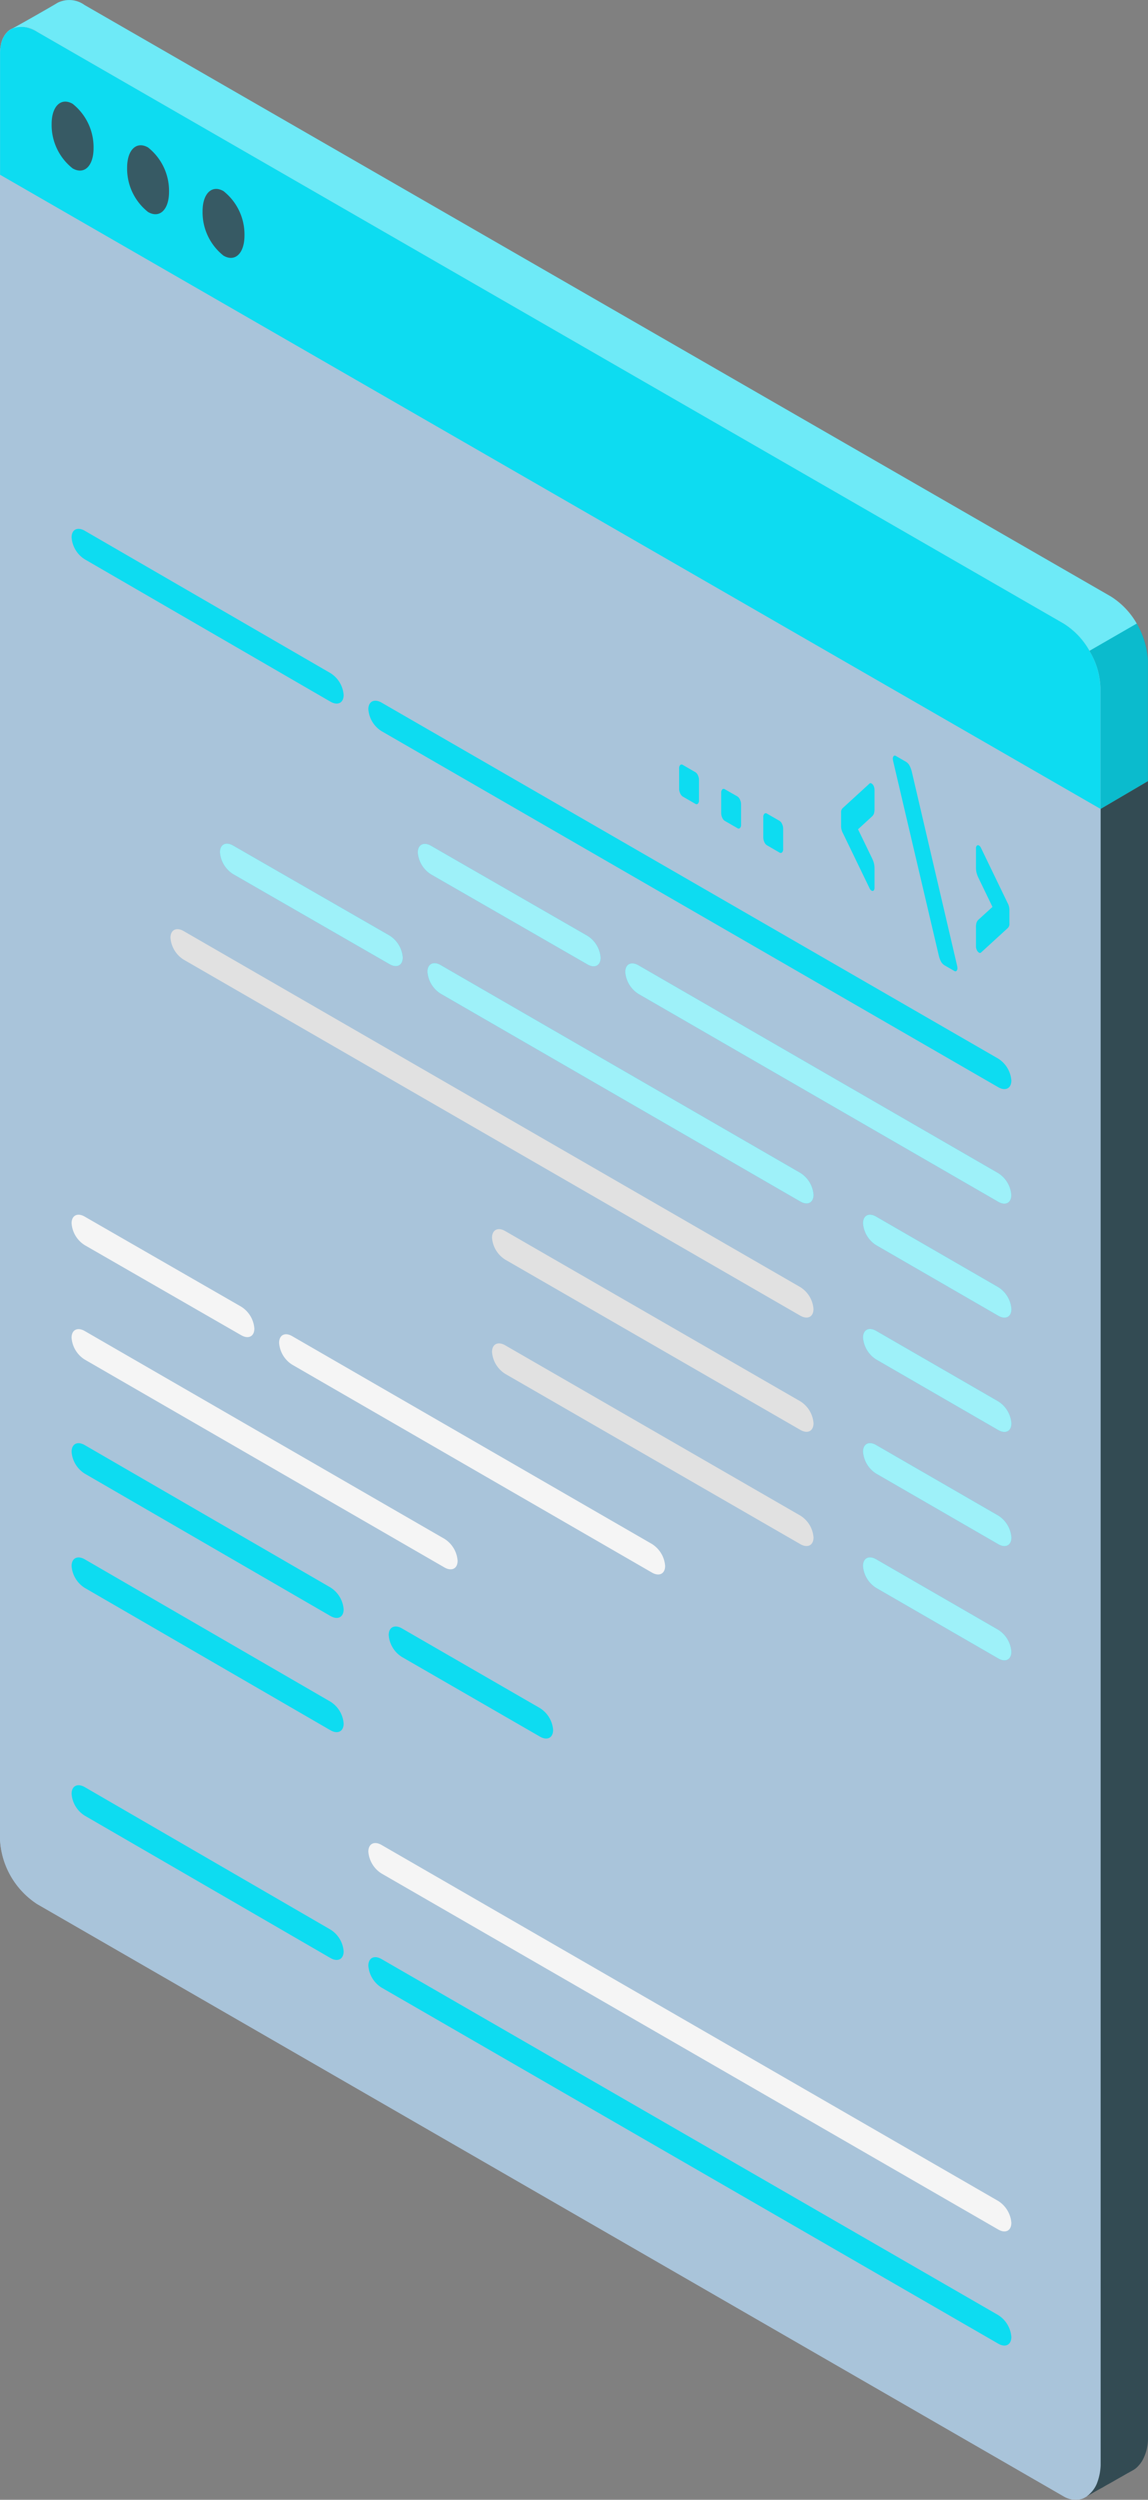 <svg xmlns="http://www.w3.org/2000/svg" width="107.274" height="233.58" viewBox="0 0 107.274 233.58">
  <rect x="0" y="0" width="107.274" height="233.58" fill="#808080" stroke="none"/>
  <g id="Grupo_131776" data-name="Grupo 131776" transform="translate(12374.456 12250.239)">
    <g id="Grupo_131727" data-name="Grupo 131727" transform="translate(-12374.456 -12250.239)">
      <g id="Grupo_128860" data-name="Grupo 128860">
        <g id="Grupo_128857" data-name="Grupo 128857" transform="translate(0 2.505)" opacity="0.8">
          <g id="Grupo_128854" data-name="Grupo 128854" opacity="0.91">
            <g id="Grupo_128853" data-name="Grupo 128853">
              <path id="Trazado_189557" data-name="Trazado 189557" d="M484.806,66.83V233.763a7.668,7.668,0,0,0,3.471,6.008l95.9,55.331a2.292,2.292,0,0,0,1.15.332,2.071,2.071,0,0,0,.445-.06,1.338,1.338,0,0,0,.3-.1c.069-.036.126-.071.182-.1s.137-.093.2-.139a1.16,1.16,0,0,0,.195-.171,2.726,2.726,0,0,0,.636-.909,4.322,4.322,0,0,0,.366-1.753V126.11a7.69,7.69,0,0,0-3.473-6.01l-95.9-55.273a2.52,2.52,0,0,0-2.333-.3,1.721,1.721,0,0,0-.3.171l-.024.026a.959.959,0,0,0-.226.228.559.559,0,0,0-.1.124.58.58,0,0,0-.115.182,1.53,1.53,0,0,0-.2.443,1.271,1.271,0,0,0-.08.308c-.011.02-.024.046-.011.067a1.515,1.515,0,0,0-.056.319C484.819,66.533,484.806,66.683,484.806,66.83Z" transform="translate(-484.806 -64.359)" fill="#b9ddfc"/>
              <path id="Trazado_189558" data-name="Trazado 189558" d="M486.761,66.181a1.5,1.5,0,0,1,.605.224l95.9,55.271a5.948,5.948,0,0,1,2.564,4.434V292.2a2.469,2.469,0,0,1-.208,1.01.915.915,0,0,1-.2.306l-.069.066-.006,0-.036.029h0a.627.627,0,0,1-.219-.087l-95.9-55.333a5.834,5.834,0,0,1-2.558-4.428V66.83c0-.062.005-.124.011-.2l.029-.049.016-.153.077-.248m-.025-1.822a1.854,1.854,0,0,0-.791.169,1.72,1.72,0,0,0-.3.171l-.024.026a.959.959,0,0,0-.226.228.559.559,0,0,0-.1.124.58.58,0,0,0-.115.182,1.53,1.53,0,0,0-.2.443,1.271,1.271,0,0,0-.08.308c-.011.02-.024.046-.011.067a1.515,1.515,0,0,0-.056.319c-.011.137-.024.286-.024.434V233.763a7.668,7.668,0,0,0,3.471,6.008l95.9,55.331a2.323,2.323,0,0,0,1.112.332h.038a2.073,2.073,0,0,0,.445-.06,1.338,1.338,0,0,0,.3-.1c.069-.036.126-.071.182-.1s.137-.093.2-.139a1.16,1.16,0,0,0,.195-.171,2.726,2.726,0,0,0,.636-.909,4.322,4.322,0,0,0,.366-1.753V126.11a7.69,7.69,0,0,0-3.473-6.01l-95.9-55.273a3.156,3.156,0,0,0-1.542-.468Z" transform="translate(-484.806 -64.359)" fill="#b9ddfc"/>
            </g>
          </g>
        </g>
        <g id="Grupo_128858" data-name="Grupo 128858" transform="translate(0.007)">
          <path id="Trazado_189560" data-name="Trazado 189560" d="M485.431,65.659a2.52,2.52,0,0,1,2.332.3l95.9,55.273a7.69,7.69,0,0,1,3.473,6.01v11.333l4.424-2.595V124.725a7.647,7.647,0,0,0-3.459-6L492.19,63.454a2.419,2.419,0,0,0-2.517-.206C489.05,63.625,486.169,65.274,485.431,65.659Z" transform="translate(-484.299 -62.984)" fill="#0ddcf1"/>
          <path id="Trazado_189561" data-name="Trazado 189561" d="M484.81,66.8c.015-2.187,1.56-3.074,3.464-1.972l95.9,55.274a7.66,7.66,0,0,1,3.466,6l0,11.338L484.81,78.183Z" transform="translate(-484.81 -61.854)" fill="#0ddcf1"/>
          <path id="Trazado_189562" data-name="Trazado 189562" d="M487.76,65.959l95.9,55.276A7.079,7.079,0,0,1,586.1,123.8l4.406-2.551a6.973,6.973,0,0,0-2.413-2.529L492.186,63.45a2.447,2.447,0,0,0-2.518-.206c-.621.384-3.5,2.017-4.229,2.411A2.509,2.509,0,0,1,487.76,65.959Z" transform="translate(-484.294 -62.984)" fill="#fff" opacity="0.4"/>
          <path id="Trazado_189563" data-name="Trazado 189563" d="M546.145,109.7l0-11.269a7.17,7.17,0,0,0-1.055-3.47L540.671,97.5a6.987,6.987,0,0,1,1.037,3.444v11.336Z" transform="translate(-438.878 -36.691)" opacity="0.15"/>
        </g>
        <g id="Grupo_128859" data-name="Grupo 128859" transform="translate(4.825 9.495)">
          <path id="Trazado_189564" data-name="Trazado 189564" d="M497.151,72.878a5.164,5.164,0,0,1,1.959,4.146c0,1.666-.877,2.511-1.959,1.884a5.171,5.171,0,0,1-1.957-4.146C495.194,73.095,496.07,72.253,497.151,72.878Z" transform="translate(-481.09 -64.514)" fill="#375a64"/>
          <path id="Trazado_189565" data-name="Trazado 189565" d="M493.282,70.639a5.172,5.172,0,0,1,1.959,4.146c0,1.667-.878,2.511-1.959,1.884a5.16,5.16,0,0,1-1.957-4.146C491.325,70.859,492.2,70.015,493.282,70.639Z" transform="translate(-484.271 -66.354)" fill="#375a64"/>
          <path id="Trazado_189566" data-name="Trazado 189566" d="M489.415,68.4a5.178,5.178,0,0,1,1.957,4.149c0,1.666-.877,2.509-1.957,1.884a5.165,5.165,0,0,1-1.961-4.146C487.454,68.62,488.332,67.778,489.415,68.4Z" transform="translate(-487.454 -68.195)" fill="#375a64"/>
        </g>
        <path id="Trazado_189567" data-name="Trazado 189567" d="M540.544,263.306c.126-.08.273-.159.432-.251.319-.191.683-.4,1.071-.6l.009-.009c.193-.115.388-.23.581-.328a.088.088,0,0,1,.046-.027c.319-.18.623-.361.909-.519s.558-.321.764-.435.364-.2.432-.239a1.974,1.974,0,0,0,.592-.476,2.659,2.659,0,0,0,.467-.707,4.312,4.312,0,0,0,.4-1.831V103.041l-4.424,2.595V260.393a5.227,5.227,0,0,1-.366,1.753,2.725,2.725,0,0,1-.636.909.594.594,0,0,1-.195.171A.253.253,0,0,1,540.544,263.306Z" transform="translate(-438.975 -30.047)" fill="#2b454e" opacity="0.9"/>
      </g>
      <g id="Grupo_128873" data-name="Grupo 128873" transform="translate(6.689 49.415)">
        <g id="Grupo_128861" data-name="Grupo 128861" transform="translate(56.769 21.184)">
          <path id="Trazado_189568" data-name="Trazado 189568" d="M537.977,113.641a.513.513,0,0,1-.177.445l-2.491,2.281a.125.125,0,0,1-.115.02c-.033-.015-.053-.02-.062-.025a.554.554,0,0,1-.2-.239.852.852,0,0,1-.08-.354v-1.733a1.562,1.562,0,0,1,.051-.476.7.7,0,0,1,.175-.27l1.316-1.2-1.316-2.726a2.668,2.668,0,0,1-.175-.472,2.284,2.284,0,0,1-.051-.538V106.62a.349.349,0,0,1,.08-.253.158.158,0,0,1,.2-.016c.009.009.029.022.062.049a.484.484,0,0,1,.115.153l2.491,5.157a1.366,1.366,0,0,1,.177.649Z" transform="translate(-507.111 -97.947)" fill="#0ddcf1"/>
          <path id="Trazado_189569" data-name="Trazado 189569" d="M536.6,121.4a1,1,0,0,1,.022.193.328.328,0,0,1-.082.25.15.15,0,0,1-.2.015l-.9-.518a.911.911,0,0,1-.379-.415,2.255,2.255,0,0,1-.177-.492l-4.275-18.215a.928.928,0,0,1-.024-.191.341.341,0,0,1,.082-.253.146.146,0,0,1,.195-.015l.937.541a.925.925,0,0,1,.366.4,2.591,2.591,0,0,1,.188.51Z" transform="translate(-510.614 -101.727)" fill="#0ddcf1"/>
          <path id="Trazado_189570" data-name="Trazado 189570" d="M527.936,105.893a.517.517,0,0,1,.177-.443l2.493-2.281a.122.122,0,0,1,.113-.022l.064.027a.522.522,0,0,1,.2.239.833.833,0,0,1,.078.348V105.5a1.579,1.579,0,0,1-.049.476.665.665,0,0,1-.175.268l-1.317,1.21,1.317,2.722a2.784,2.784,0,0,1,.175.472,2.288,2.288,0,0,1,.049.534v1.735a.351.351,0,0,1-.078.255.151.151,0,0,1-.2.013c-.007,0-.029-.02-.064-.044a.507.507,0,0,1-.113-.157l-2.493-5.157a1.4,1.4,0,0,1-.177-.643Z" transform="translate(-512.8 -100.564)" fill="#0ddcf1"/>
          <path id="Trazado_189571" data-name="Trazado 189571" d="M525.464,105.4a.633.633,0,0,1,.241.3.975.975,0,0,1,.1.426v1.906a.415.415,0,0,1-.1.313.188.188,0,0,1-.241.018l-1.175-.68a.647.647,0,0,1-.241-.293,1.013,1.013,0,0,1-.1-.432v-1.906a.417.417,0,0,1,.1-.312.184.184,0,0,1,.241-.018Z" transform="translate(-516.081 -99.299)" fill="#0ddcf1"/>
          <path id="Trazado_189572" data-name="Trazado 189572" d="M523.308,104.146a.682.682,0,0,1,.239.3,1.017,1.017,0,0,1,.1.43v1.906a.426.426,0,0,1-.1.315.179.179,0,0,1-.239.013l-1.177-.678a.652.652,0,0,1-.241-.292,1.018,1.018,0,0,1-.1-.43V103.8a.418.418,0,0,1,.1-.31.182.182,0,0,1,.241-.016Z" transform="translate(-517.856 -100.324)" fill="#0ddcf1"/>
          <path id="Trazado_189573" data-name="Trazado 189573" d="M521.148,102.9a.635.635,0,0,1,.241.293,1.009,1.009,0,0,1,.1.428v1.91a.419.419,0,0,1-.1.312.186.186,0,0,1-.241.015l-1.175-.678a.671.671,0,0,1-.241-.3.982.982,0,0,1-.1-.426v-1.908a.419.419,0,0,1,.1-.312.186.186,0,0,1,.241-.015Z" transform="translate(-519.63 -101.347)" fill="#0ddcf1"/>
        </g>
        <path id="Trazado_189574" data-name="Trazado 189574" d="M562.552,132.357,504.929,99.092c-.682-.392-1.234-.113-1.234.621a2.638,2.638,0,0,0,1.234,2.046l57.623,33.269c.678.392,1.228.115,1.228-.623A2.651,2.651,0,0,0,562.552,132.357Z" transform="translate(-475.964 -82.855)" fill="#0ddcf1"/>
        <path id="Trazado_189575" data-name="Trazado 189575" d="M552.4,144.076l-57.621-33.269c-.68-.392-1.232-.113-1.232.621a2.647,2.647,0,0,0,1.232,2.048L552.4,146.744c.682.39,1.232.113,1.232-.621A2.631,2.631,0,0,0,552.4,144.076Z" transform="translate(-484.306 -73.222)" fill="#e1e1e1"/>
        <path id="Trazado_189576" data-name="Trazado 189576" d="M538.847,142.1l-27.578-15.91c-.68-.394-1.232-.117-1.232.625a2.644,2.644,0,0,0,1.232,2.043l27.578,15.91c.682.394,1.232.115,1.232-.623A2.639,2.639,0,0,0,538.847,142.1Z" transform="translate(-470.749 -60.574)" fill="#e1e1e1"/>
        <path id="Trazado_189577" data-name="Trazado 189577" d="M538.847,147.96l-27.578-15.912c-.68-.394-1.232-.115-1.232.621a2.647,2.647,0,0,0,1.232,2.046l27.578,15.912c.682.39,1.232.111,1.232-.625A2.627,2.627,0,0,0,538.847,147.96Z" transform="translate(-470.749 -55.757)" fill="#e1e1e1"/>
        <path id="Trazado_189578" data-name="Trazado 189578" d="M512.666,103.582l-22.955-13.3c-.682-.394-1.234-.118-1.234.621a2.65,2.65,0,0,0,1.234,2.048l22.955,13.3c.682.394,1.234.115,1.234-.62A2.639,2.639,0,0,0,512.666,103.582Z" transform="translate(-488.477 -90.102)" fill="#0ddcf1"/>
        <path id="Trazado_189579" data-name="Trazado 189579" d="M562.552,196.786l-57.623-33.265c-.682-.394-1.234-.117-1.234.623a2.643,2.643,0,0,0,1.234,2.043l57.623,33.269c.678.394,1.228.113,1.228-.623A2.651,2.651,0,0,0,562.552,196.786Z" transform="translate(-475.964 -29.88)" fill="#0ddcf1"/>
        <path id="Trazado_189580" data-name="Trazado 189580" d="M512.666,168.011,489.711,154.7c-.682-.388-1.234-.113-1.234.625a2.63,2.63,0,0,0,1.234,2.045l22.955,13.3c.682.392,1.234.115,1.234-.625A2.626,2.626,0,0,0,512.666,168.011Z" transform="translate(-488.477 -37.127)" fill="#0ddcf1"/>
        <path id="Trazado_189581" data-name="Trazado 189581" d="M512.666,150.467l-22.955-13.3c-.682-.4-1.234-.115-1.234.621a2.633,2.633,0,0,0,1.234,2.046l22.955,13.3c.682.394,1.234.117,1.234-.621A2.647,2.647,0,0,0,512.666,150.467Z" transform="translate(-488.477 -51.55)" fill="#0ddcf1"/>
        <path id="Trazado_189582" data-name="Trazado 189582" d="M512.666,156.324l-22.955-13.3c-.682-.392-1.234-.113-1.234.625a2.644,2.644,0,0,0,1.234,2.046l22.955,13.3c.682.392,1.234.113,1.234-.623A2.644,2.644,0,0,0,512.666,156.324Z" transform="translate(-488.477 -46.735)" fill="#0ddcf1"/>
        <path id="Trazado_189583" data-name="Trazado 189583" d="M562.552,190.934l-57.623-33.265c-.682-.392-1.234-.117-1.234.623a2.641,2.641,0,0,0,1.234,2.045L562.552,193.6c.678.4,1.228.115,1.228-.623A2.654,2.654,0,0,0,562.552,190.934Z" transform="translate(-475.964 -34.691)" fill="#f5f5f5"/>
        <path id="Trazado_189584" data-name="Trazado 189584" d="M518.87,154.011l-12.9-7.449c-.681-.39-1.232-.111-1.232.625a2.64,2.64,0,0,0,1.232,2.046l12.9,7.444c.68.394,1.232.115,1.232-.623A2.641,2.641,0,0,0,518.87,154.011Z" transform="translate(-475.105 -43.822)" fill="#0ddcf1"/>
        <g id="Grupo_128862" data-name="Grupo 128862" transform="translate(51.745 40.606)">
          <path id="Trazado_189585" data-name="Trazado 189585" d="M551.716,131.983,518.1,112.562c-.682-.39-1.232-.113-1.232.625a2.645,2.645,0,0,0,1.232,2.048l33.611,19.416c.678.4,1.228.113,1.228-.623A2.642,2.642,0,0,0,551.716,131.983Z" transform="translate(-516.873 -112.385)" fill="#0ddcf1"/>
          <path id="Trazado_189586" data-name="Trazado 189586" d="M551.716,131.983,518.1,112.562c-.682-.39-1.232-.113-1.232.625a2.645,2.645,0,0,0,1.232,2.048l33.611,19.416c.678.4,1.228.113,1.228-.623A2.642,2.642,0,0,0,551.716,131.983Z" transform="translate(-516.873 -112.385)" fill="#fff" opacity="0.6"/>
        </g>
        <g id="Grupo_128863" data-name="Grupo 128863" transform="translate(73.953 64.09)">
          <path id="Trazado_189587" data-name="Trazado 189587" d="M541.7,132.041l-11.406-6.589c-.68-.4-1.23-.117-1.23.62a2.633,2.633,0,0,0,1.23,2.045l11.406,6.591c.678.394,1.228.113,1.228-.621A2.639,2.639,0,0,0,541.7,132.041Z" transform="translate(-529.06 -125.272)" fill="#0ddcf1"/>
          <path id="Trazado_189588" data-name="Trazado 189588" d="M541.7,132.041l-11.406-6.589c-.68-.4-1.23-.117-1.23.62a2.633,2.633,0,0,0,1.23,2.045l11.406,6.591c.678.394,1.228.113,1.228-.621A2.639,2.639,0,0,0,541.7,132.041Z" transform="translate(-529.06 -125.272)" fill="#fff" opacity="0.6"/>
        </g>
        <g id="Grupo_128864" data-name="Grupo 128864" transform="translate(73.953 74.762)">
          <path id="Trazado_189589" data-name="Trazado 189589" d="M541.7,137.9l-11.406-6.589c-.68-.394-1.23-.109-1.23.625a2.642,2.642,0,0,0,1.23,2.045l11.406,6.593c.678.39,1.228.111,1.228-.625A2.651,2.651,0,0,0,541.7,137.9Z" transform="translate(-529.06 -131.129)" fill="#0ddcf1"/>
          <path id="Trazado_189590" data-name="Trazado 189590" d="M541.7,137.9l-11.406-6.589c-.68-.394-1.23-.109-1.23.625a2.642,2.642,0,0,0,1.23,2.045l11.406,6.593c.678.39,1.228.111,1.228-.625A2.651,2.651,0,0,0,541.7,137.9Z" transform="translate(-529.06 -131.129)" fill="#fff" opacity="0.6"/>
        </g>
        <g id="Grupo_128865" data-name="Grupo 128865" transform="translate(73.953 85.434)">
          <path id="Trazado_189591" data-name="Trazado 189591" d="M541.7,143.754l-11.406-6.589c-.68-.4-1.23-.115-1.23.621a2.64,2.64,0,0,0,1.23,2.046l11.406,6.591c.678.394,1.228.113,1.228-.623A2.648,2.648,0,0,0,541.7,143.754Z" transform="translate(-529.06 -136.986)" fill="#0ddcf1"/>
          <path id="Trazado_189592" data-name="Trazado 189592" d="M541.7,143.754l-11.406-6.589c-.68-.4-1.23-.115-1.23.621a2.64,2.64,0,0,0,1.23,2.046l11.406,6.591c.678.394,1.228.113,1.228-.623A2.648,2.648,0,0,0,541.7,143.754Z" transform="translate(-529.06 -136.986)" fill="#fff" opacity="0.6"/>
        </g>
        <g id="Grupo_128866" data-name="Grupo 128866" transform="translate(73.953 96.108)">
          <path id="Trazado_189593" data-name="Trazado 189593" d="M541.7,149.611,530.29,143.02c-.68-.392-1.23-.113-1.23.625a2.645,2.645,0,0,0,1.23,2.046l11.406,6.589c.678.394,1.228.117,1.228-.625A2.647,2.647,0,0,0,541.7,149.611Z" transform="translate(-529.06 -142.843)" fill="#0ddcf1"/>
          <path id="Trazado_189594" data-name="Trazado 189594" d="M541.7,149.611,530.29,143.02c-.68-.392-1.23-.113-1.23.625a2.645,2.645,0,0,0,1.23,2.046l11.406,6.589c.678.394,1.228.117,1.228-.625A2.647,2.647,0,0,0,541.7,149.611Z" transform="translate(-529.06 -142.843)" fill="#fff" opacity="0.6"/>
        </g>
        <g id="Grupo_128867" data-name="Grupo 128867" transform="translate(32.354 29.439)">
          <path id="Trazado_189595" data-name="Trazado 189595" d="M522.08,114.846l-14.615-8.412c-.682-.392-1.234-.113-1.234.623a2.639,2.639,0,0,0,1.234,2.046l14.615,8.41c.681.4,1.232.113,1.232-.621A2.639,2.639,0,0,0,522.08,114.846Z" transform="translate(-506.232 -106.257)" fill="#0ddcf1"/>
          <path id="Trazado_189596" data-name="Trazado 189596" d="M522.08,114.846l-14.615-8.412c-.682-.392-1.234-.113-1.234.623a2.639,2.639,0,0,0,1.234,2.046l14.615,8.41c.681.4,1.232.113,1.232-.621A2.639,2.639,0,0,0,522.08,114.846Z" transform="translate(-506.232 -106.257)" fill="#fff" opacity="0.6"/>
        </g>
        <g id="Grupo_128868" data-name="Grupo 128868" transform="translate(19.392 75.257)">
          <path id="Trazado_189597" data-name="Trazado 189597" d="M533.959,151l-33.61-19.416c-.682-.4-1.23-.115-1.23.62a2.626,2.626,0,0,0,1.23,2.045l33.61,19.422c.68.392,1.232.113,1.232-.621A2.644,2.644,0,0,0,533.959,151Z" transform="translate(-499.119 -131.401)" fill="#f5f5f5"/>
        </g>
        <g id="Grupo_128869" data-name="Grupo 128869" transform="translate(0 74.779)">
          <path id="Trazado_189598" data-name="Trazado 189598" d="M523.32,150.733l-33.61-19.416c-.682-.394-1.234-.115-1.234.623a2.635,2.635,0,0,0,1.234,2.045l33.608,19.42c.682.392,1.232.109,1.232-.623A2.648,2.648,0,0,0,523.32,150.733Z" transform="translate(-488.477 -131.138)" fill="#f5f5f5"/>
        </g>
        <g id="Grupo_128870" data-name="Grupo 128870" transform="translate(0 64.09)">
          <path id="Trazado_189599" data-name="Trazado 189599" d="M504.325,133.862l-14.614-8.41c-.682-.4-1.234-.117-1.234.62a2.633,2.633,0,0,0,1.234,2.045l14.614,8.412c.68.394,1.232.115,1.232-.623A2.638,2.638,0,0,0,504.325,133.862Z" transform="translate(-488.477 -125.272)" fill="#f5f5f5"/>
        </g>
        <g id="Grupo_128871" data-name="Grupo 128871" transform="translate(33.256 40.587)">
          <path id="Trazado_189600" data-name="Trazado 189600" d="M541.568,131.97l-33.61-19.42c-.68-.39-1.232-.109-1.232.625a2.644,2.644,0,0,0,1.232,2.046l33.61,19.42c.682.392,1.234.111,1.234-.625A2.641,2.641,0,0,0,541.568,131.97Z" transform="translate(-506.727 -112.375)" fill="#0ddcf1"/>
          <path id="Trazado_189601" data-name="Trazado 189601" d="M541.568,131.97l-33.61-19.42c-.68-.39-1.232-.109-1.232.625a2.644,2.644,0,0,0,1.232,2.046l33.61,19.42c.682.392,1.234.111,1.234-.625A2.641,2.641,0,0,0,541.568,131.97Z" transform="translate(-506.727 -112.375)" fill="#fff" opacity="0.6"/>
        </g>
        <g id="Grupo_128872" data-name="Grupo 128872" transform="translate(13.867 29.419)">
          <path id="Trazado_189602" data-name="Trazado 189602" d="M511.933,114.832l-14.614-8.408c-.68-.394-1.232-.115-1.232.623a2.641,2.641,0,0,0,1.232,2.043l14.614,8.413c.682.392,1.232.115,1.232-.623A2.645,2.645,0,0,0,511.933,114.832Z" transform="translate(-496.087 -106.246)" fill="#0ddcf1"/>
          <path id="Trazado_189603" data-name="Trazado 189603" d="M511.933,114.832l-14.614-8.408c-.68-.394-1.232-.115-1.232.623a2.641,2.641,0,0,0,1.232,2.043l14.614,8.413c.682.392,1.232.115,1.232-.623A2.645,2.645,0,0,0,511.933,114.832Z" transform="translate(-496.087 -106.246)" fill="#fff" opacity="0.6"/>
        </g>
      </g>
    </g>
  </g>
</svg>
